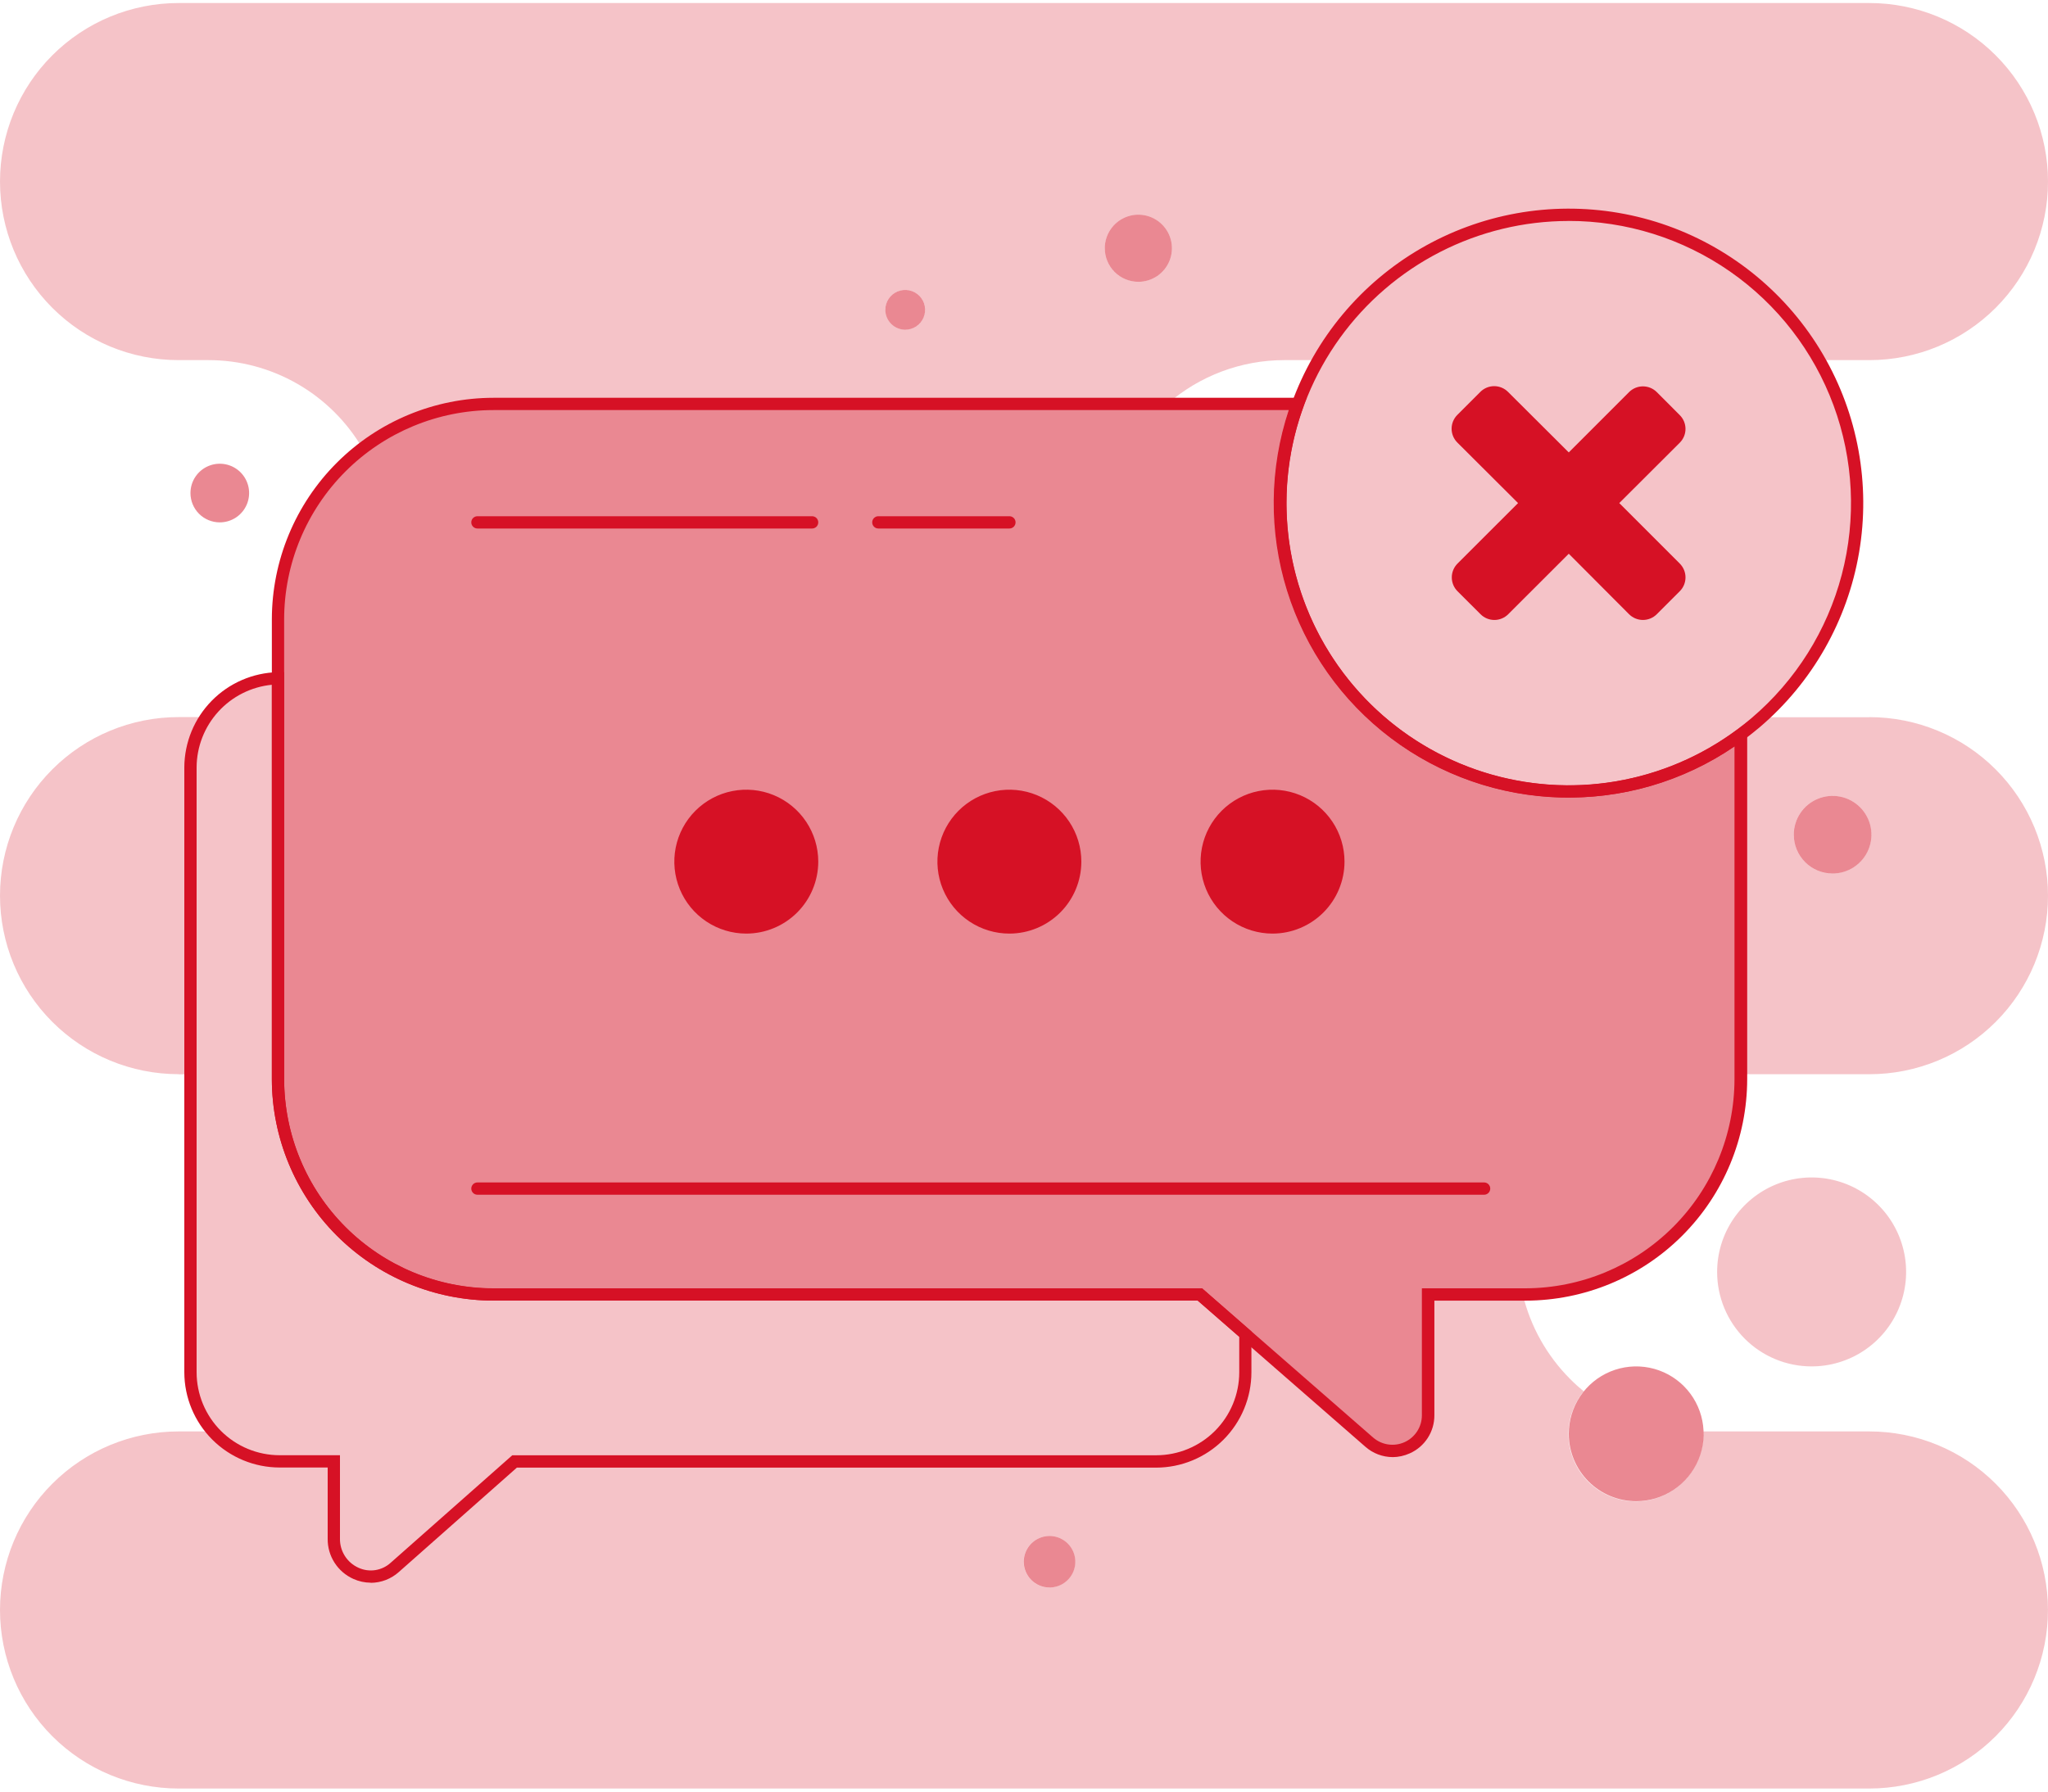 <svg width="400" height="350" viewBox="0 0 400 350" fill="none" xmlns="http://www.w3.org/2000/svg">
<g opacity="0.25">
<path d="M243.24 260.6V268.064C243.24 272.679 241.407 277.105 238.144 280.368C234.881 283.631 230.455 285.464 225.84 285.464H100.504L77.104 306.2C72.44 310.328 65.192 306.928 65.192 300.6V285.488H54.608C52.322 285.489 50.059 285.04 47.947 284.166C45.835 283.292 43.916 282.01 42.299 280.395C40.683 278.779 39.4 276.86 38.525 274.749C37.65 272.637 37.2 270.374 37.2 268.088V149.912C37.199 145.349 38.991 140.969 42.188 137.715C45.386 134.46 49.734 132.592 54.296 132.512V210.808C54.296 216.334 55.385 221.805 57.499 226.91C59.614 232.015 62.714 236.653 66.621 240.56C70.529 244.467 75.168 247.566 80.273 249.68C85.379 251.794 90.85 252.881 96.376 252.88H234.4L243.24 260.6Z" fill="#D61125"/>
</g>
<path d="M72.416 309.192C71.24 309.188 70.079 308.934 69.008 308.448C67.499 307.771 66.221 306.667 65.331 305.273C64.441 303.878 63.978 302.254 64 300.6V286.688H54.6C49.67 286.68 44.944 284.717 41.457 281.231C37.971 277.745 36.008 273.018 36 268.088V149.912C36.02 145.04 37.942 140.369 41.357 136.894C44.772 133.419 49.409 131.416 54.28 131.312H55.496V210.832C55.507 221.671 59.817 232.063 67.481 239.727C75.145 247.391 85.537 251.701 96.376 251.712H234.816L244.416 260.104V268.104C244.41 273.037 242.447 277.767 238.959 281.255C235.471 284.743 230.741 286.706 225.808 286.712H100.952L77.896 307.104C76.389 308.454 74.439 309.205 72.416 309.216V309.192ZM53.088 133.776C49.077 134.172 45.356 136.041 42.643 139.021C39.93 142.001 38.418 145.882 38.4 149.912V268.08C38.404 272.377 40.113 276.497 43.152 279.536C46.191 282.575 50.311 284.284 54.608 284.288H66.4V300.6C66.384 301.792 66.716 302.963 67.356 303.969C67.995 304.975 68.914 305.772 70 306.264C71.031 306.742 72.18 306.905 73.304 306.731C74.427 306.557 75.474 306.055 76.312 305.288L100.056 284.296H225.832C230.129 284.292 234.249 282.583 237.288 279.544C240.327 276.505 242.036 272.385 242.04 268.088V261.16L233.92 254.08H96.376C84.901 254.067 73.9 249.503 65.787 241.39C57.673 233.276 53.109 222.275 53.096 210.8V133.776H53.088Z" fill="#D61125"/>
<g opacity="0.5">
<path d="M340 143.456V210.808C340.001 216.333 338.914 221.805 336.8 226.909C334.686 232.014 331.587 236.653 327.68 240.56C323.773 244.467 319.134 247.566 314.03 249.68C308.925 251.794 303.453 252.881 297.928 252.88H278.952V276.48C278.951 277.815 278.567 279.122 277.844 280.244C277.121 281.367 276.091 282.258 274.876 282.811C273.661 283.364 272.312 283.556 270.991 283.364C269.669 283.172 268.431 282.604 267.424 281.728L243.24 260.6L234.4 252.88H96.376C90.85 252.881 85.379 251.794 80.273 249.68C75.168 247.566 70.529 244.467 66.621 240.56C62.714 236.653 59.614 232.015 57.499 226.91C55.385 221.805 54.296 216.334 54.296 210.808V120.984C54.296 115.458 55.385 109.987 57.499 104.882C59.614 99.777 62.714 95.139 66.621 91.232C70.529 87.325 75.168 84.226 80.273 82.112C85.379 79.998 90.85 78.911 96.376 78.912H253.448C249.283 90.303 248.905 102.734 252.37 114.357C255.835 125.98 262.958 136.175 272.68 143.426C282.403 150.677 294.205 154.597 306.334 154.604C318.462 154.611 330.27 150.704 340 143.464V143.456Z" fill="#D61125"/>
</g>
<path d="M145.76 181.184C148.303 181.187 150.791 180.436 152.907 179.025C155.023 177.614 156.673 175.608 157.649 173.259C158.624 170.91 158.881 168.325 158.387 165.83C157.893 163.335 156.67 161.043 154.872 159.243C153.075 157.444 150.784 156.218 148.29 155.72C145.796 155.223 143.21 155.476 140.86 156.449C138.51 157.422 136.501 159.069 135.088 161.184C133.674 163.298 132.92 165.785 132.92 168.328C132.922 171.734 134.275 175 136.682 177.411C139.089 179.821 142.354 181.178 145.76 181.184Z" fill="#D61125"/>
<path d="M197.152 181.184C199.695 181.187 202.183 180.436 204.299 179.025C206.415 177.614 208.065 175.608 209.041 173.259C210.016 170.91 210.273 168.325 209.779 165.83C209.285 163.335 208.062 161.043 206.264 159.243C204.467 157.444 202.176 156.218 199.682 155.72C197.188 155.223 194.602 155.476 192.252 156.449C189.902 157.422 187.893 159.069 186.48 161.184C185.066 163.298 184.312 165.785 184.312 168.328C184.311 170.015 184.642 171.686 185.287 173.245C185.932 174.805 186.877 176.221 188.069 177.415C189.262 178.609 190.678 179.556 192.236 180.203C193.794 180.85 195.465 181.183 197.152 181.184Z" fill="#D61125"/>
<path d="M248.544 181.184C251.087 181.186 253.573 180.433 255.689 179.021C257.804 177.61 259.453 175.602 260.427 173.253C261.401 170.904 261.657 168.319 261.162 165.825C260.667 163.33 259.443 161.039 257.645 159.24C255.848 157.442 253.557 156.216 251.063 155.72C248.569 155.223 245.984 155.477 243.634 156.45C241.284 157.423 239.276 159.07 237.863 161.185C236.45 163.299 235.696 165.785 235.696 168.328C235.696 171.736 237.049 175.005 239.459 177.416C241.868 179.826 245.136 181.182 248.544 181.184Z" fill="#D61125"/>
<path d="M272 284.656C270.033 284.65 268.137 283.928 266.664 282.624L233.944 254.08H96.376C84.902 254.069 73.901 249.507 65.787 241.395C57.673 233.282 53.109 222.282 53.096 210.808V120.984C53.109 109.51 57.673 98.51 65.787 90.397C73.901 82.285 84.902 77.723 96.376 77.712H255.2L254.616 79.312C250.528 90.463 250.15 102.637 253.538 114.02C256.926 125.404 263.898 135.39 273.418 142.491C282.938 149.593 294.497 153.431 306.374 153.435C318.251 153.439 329.812 149.608 339.336 142.512L341.248 141.08V210.816C341.235 222.289 336.672 233.288 328.56 241.4C320.448 249.512 309.449 254.075 297.976 254.088H280.152V276.488C280.159 278.059 279.709 279.598 278.857 280.918C278.005 282.237 276.787 283.281 275.352 283.92C274.281 284.406 273.12 284.66 271.944 284.664L272 284.656ZM96.376 80.112C85.539 80.123 75.148 84.432 67.484 92.094C59.82 99.757 55.509 110.147 55.496 120.984V210.808C55.509 221.645 59.82 232.035 67.484 239.698C75.148 247.36 85.539 251.669 96.376 251.68H234.776L268.168 280.816C269 281.545 270.025 282.019 271.119 282.181C272.214 282.343 273.332 282.186 274.339 281.728C275.347 281.27 276.201 280.532 276.799 279.601C277.397 278.67 277.714 277.586 277.712 276.48V251.68H297.896C308.732 251.667 319.121 247.357 326.783 239.695C334.445 232.033 338.755 221.644 338.768 210.808V145.792C328.823 152.584 316.998 156.084 304.958 155.8C292.919 155.516 281.272 151.462 271.658 144.209C262.044 136.956 254.948 126.869 251.37 115.37C247.792 103.871 247.911 91.54 251.712 80.112H96.376Z" fill="#D61125"/>
<path d="M145.76 182.384C142.98 182.384 140.262 181.56 137.951 180.015C135.639 178.471 133.838 176.275 132.774 173.707C131.71 171.139 131.432 168.312 131.974 165.586C132.516 162.859 133.855 160.355 135.821 158.389C137.787 156.423 140.291 155.084 143.018 154.542C145.744 154 148.571 154.278 151.139 155.342C153.707 156.406 155.903 158.207 157.447 160.519C158.992 162.83 159.816 165.548 159.816 168.328C159.814 172.055 158.332 175.629 155.697 178.265C153.061 180.9 149.487 182.382 145.76 182.384ZM145.76 156.68C143.454 156.68 141.2 157.364 139.283 158.645C137.366 159.926 135.872 161.747 134.99 163.877C134.109 166.008 133.878 168.352 134.329 170.613C134.779 172.874 135.89 174.951 137.521 176.581C139.152 178.211 141.229 179.32 143.491 179.769C145.752 180.218 148.096 179.986 150.226 179.102C152.356 178.219 154.176 176.724 155.456 174.806C156.735 172.888 157.418 170.634 157.416 168.328C157.412 165.239 156.182 162.277 153.997 160.093C151.812 157.91 148.849 156.682 145.76 156.68Z" fill="#D61125"/>
<path d="M197.152 182.384C194.372 182.386 191.653 181.563 189.341 180.019C187.028 178.475 185.225 176.281 184.16 173.713C183.095 171.144 182.816 168.318 183.357 165.591C183.899 162.864 185.237 160.358 187.202 158.392C189.168 156.425 191.672 155.086 194.399 154.543C197.126 154 199.952 154.278 202.521 155.341C205.09 156.405 207.286 158.206 208.831 160.518C210.375 162.83 211.2 165.548 211.2 168.328C211.198 172.054 209.717 175.627 207.084 178.262C204.45 180.897 200.878 182.38 197.152 182.384ZM197.152 156.68C194.846 156.678 192.591 157.361 190.673 158.641C188.755 159.921 187.26 161.742 186.377 163.872C185.494 166.002 185.262 168.346 185.712 170.608C186.161 172.87 187.271 174.947 188.902 176.578C190.533 178.209 192.61 179.319 194.872 179.768C197.134 180.218 199.478 179.986 201.608 179.103C203.738 178.22 205.559 176.725 206.839 174.807C208.119 172.889 208.802 170.634 208.8 168.328C208.798 165.239 207.57 162.278 205.386 160.094C203.202 157.91 200.241 156.682 197.152 156.68Z" fill="#D61125"/>
<path d="M248.544 182.384C245.764 182.384 243.046 181.56 240.735 180.015C238.423 178.471 236.622 176.275 235.558 173.707C234.494 171.139 234.216 168.312 234.758 165.586C235.3 162.859 236.639 160.355 238.605 158.389C240.571 156.423 243.075 155.084 245.802 154.542C248.528 154 251.355 154.278 253.923 155.342C256.491 156.406 258.687 158.207 260.231 160.519C261.776 162.83 262.6 165.548 262.6 168.328C262.596 172.055 261.114 175.627 258.478 178.262C255.843 180.897 252.271 182.38 248.544 182.384ZM248.544 156.68C246.238 156.68 243.984 157.364 242.067 158.645C240.15 159.926 238.657 161.747 237.775 163.877C236.893 166.008 236.662 168.352 237.113 170.613C237.563 172.874 238.674 174.951 240.305 176.581C241.936 178.211 244.013 179.32 246.275 179.769C248.537 180.218 250.88 179.986 253.01 179.102C255.14 178.219 256.96 176.724 258.24 174.806C259.519 172.888 260.202 170.634 260.2 168.328C260.194 165.239 258.963 162.279 256.779 160.096C254.594 157.912 251.633 156.684 248.544 156.68Z" fill="#D61125"/>
<g opacity="0.25">
<path d="M342.888 141.168C341.952 141.968 340.992 142.768 340.008 143.464C328.15 152.3 313.294 156.121 298.644 154.103C283.994 152.085 270.724 144.391 261.696 132.678C252.668 120.966 248.604 106.175 250.382 91.494C252.16 76.813 259.637 63.419 271.201 54.201C282.764 44.982 297.487 40.678 312.195 42.216C326.903 43.754 340.417 51.011 349.823 62.422C359.229 73.833 363.774 88.484 362.476 103.215C361.179 117.946 354.144 131.577 342.888 141.168Z" fill="#D61125"/>
</g>
<path d="M306.44 155.8C292.932 155.81 279.851 151.066 269.491 142.399C259.13 133.732 252.15 121.694 249.774 108.397C247.398 95.1 249.778 81.39 256.496 69.672C263.215 57.953 273.843 48.972 286.519 44.304C299.194 39.636 313.109 39.578 325.823 44.139C338.537 48.702 349.241 57.593 356.057 69.255C362.873 80.917 365.368 94.606 363.103 107.922C360.839 121.239 353.96 133.334 343.672 142.088C342.704 142.888 341.712 143.688 340.728 144.432C330.828 151.828 318.798 155.816 306.44 155.8ZM306.328 43.168C297.606 43.179 289.011 45.259 281.25 49.238C273.488 53.217 266.782 58.981 261.681 66.056C256.581 73.132 253.233 81.316 251.912 89.938C250.59 98.559 251.334 107.371 254.081 115.649C256.828 123.927 261.5 131.435 267.714 137.556C273.928 143.677 281.505 148.235 289.823 150.858C298.142 153.48 306.964 154.091 315.564 152.64C324.165 151.189 332.298 147.718 339.296 142.512C340.24 141.816 341.184 141.056 342.12 140.264C350.717 132.951 356.861 123.175 359.723 112.257C362.586 101.34 362.027 89.807 358.124 79.217C354.22 68.627 347.16 59.49 337.897 53.042C328.634 46.593 317.615 43.144 306.328 43.16V43.168Z" fill="#D61125"/>
<path d="M328.072 115.512L323.592 119.992C322.873 120.71 321.899 121.113 320.884 121.113C319.868 121.113 318.894 120.71 318.176 119.992L306.4 108.176L294.576 119.992C294.221 120.348 293.8 120.631 293.336 120.823C292.872 121.016 292.374 121.115 291.872 121.115C291.369 121.115 290.872 121.016 290.408 120.823C289.944 120.631 289.523 120.348 289.168 119.992L284.68 115.512C284.322 115.157 284.039 114.734 283.845 114.269C283.652 113.803 283.552 113.304 283.552 112.8C283.552 112.296 283.652 111.797 283.845 111.331C284.039 110.866 284.322 110.443 284.68 110.088L296.496 98.28L284.64 86.456C284.284 86.102 284.001 85.68 283.809 85.216C283.616 84.752 283.517 84.254 283.517 83.752C283.517 83.249 283.616 82.752 283.809 82.288C284.001 81.824 284.284 81.403 284.64 81.048L289.128 76.56C289.482 76.204 289.904 75.921 290.368 75.729C290.832 75.536 291.329 75.437 291.832 75.437C292.334 75.437 292.832 75.536 293.296 75.729C293.76 75.921 294.181 76.204 294.536 76.56L306.4 88.384L318.176 76.6C318.894 75.882 319.868 75.479 320.884 75.479C321.899 75.479 322.873 75.882 323.592 76.6L328.072 81.088C328.429 81.442 328.712 81.863 328.906 82.327C329.099 82.791 329.199 83.289 329.199 83.792C329.199 84.295 329.099 84.793 328.906 85.257C328.712 85.721 328.429 86.142 328.072 86.496L316.264 98.28L328.072 110.088C328.429 110.443 328.713 110.866 328.907 111.331C329.1 111.797 329.2 112.296 329.2 112.8C329.2 113.304 329.1 113.803 328.907 114.269C328.713 114.734 328.429 115.157 328.072 115.512Z" fill="#D61125"/>
<path d="M158.616 103.248H93.248C92.93 103.248 92.624 103.122 92.399 102.897C92.174 102.672 92.048 102.366 92.048 102.048C92.048 101.73 92.174 101.425 92.399 101.199C92.624 100.974 92.93 100.848 93.248 100.848H158.616C158.934 100.848 159.239 100.974 159.465 101.199C159.69 101.425 159.816 101.73 159.816 102.048C159.816 102.366 159.69 102.672 159.465 102.897C159.239 103.122 158.934 103.248 158.616 103.248Z" fill="#D61125"/>
<path d="M197.152 103.248H171.552C171.234 103.248 170.928 103.122 170.703 102.897C170.478 102.672 170.352 102.366 170.352 102.048C170.352 101.73 170.478 101.425 170.703 101.199C170.928 100.974 171.234 100.848 171.552 100.848H197.152C197.47 100.848 197.775 100.974 198.001 101.199C198.226 101.425 198.352 101.73 198.352 102.048C198.352 102.366 198.226 102.672 198.001 102.897C197.775 103.122 197.47 103.248 197.152 103.248Z" fill="#D61125"/>
<path d="M289.864 233.4H93.248C92.93 233.4 92.624 233.274 92.399 233.049C92.174 232.823 92.048 232.518 92.048 232.2C92.048 231.882 92.174 231.577 92.399 231.351C92.624 231.126 92.93 231 93.248 231H289.864C290.182 231 290.487 231.126 290.713 231.351C290.938 231.577 291.064 231.882 291.064 232.2C291.064 232.518 290.938 232.823 290.713 233.049C290.487 233.274 290.182 233.4 289.864 233.4Z" fill="#D61125"/>
<g opacity="0.5">
<path d="M222.336 55.056C223.633 55.056 224.902 54.671 225.981 53.95C227.059 53.23 227.9 52.205 228.397 51.006C228.893 49.808 229.023 48.489 228.77 47.216C228.517 45.944 227.892 44.775 226.975 43.857C226.057 42.94 224.888 42.315 223.616 42.062C222.343 41.809 221.024 41.939 219.826 42.435C218.627 42.932 217.602 43.773 216.882 44.851C216.161 45.93 215.776 47.199 215.776 48.496C215.776 50.236 216.467 51.904 217.697 53.135C218.928 54.365 220.596 55.056 222.336 55.056Z" fill="#D61125"/>
<path d="M176.8 64.416C177.569 64.416 178.321 64.188 178.96 63.761C179.599 63.334 180.098 62.726 180.392 62.016C180.686 61.305 180.763 60.524 180.613 59.77C180.463 59.015 180.093 58.322 179.549 57.779C179.005 57.235 178.313 56.865 177.558 56.715C176.804 56.565 176.023 56.642 175.312 56.936C174.602 57.23 173.994 57.729 173.567 58.368C173.14 59.007 172.912 59.759 172.912 60.528C172.914 61.559 173.324 62.546 174.053 63.275C174.782 64.004 175.769 64.414 176.8 64.416Z" fill="#D61125"/>
<path d="M319.536 293.272C322.142 293.278 324.691 292.511 326.86 291.068C329.03 289.625 330.723 287.571 331.724 285.165C332.726 282.76 332.991 280.111 332.487 277.555C331.982 274.998 330.731 272.649 328.891 270.804C327.05 268.959 324.704 267.702 322.149 267.191C319.594 266.681 316.944 266.94 314.536 267.935C312.128 268.931 310.07 270.619 308.621 272.785C307.173 274.951 306.4 277.498 306.4 280.104C306.4 283.591 307.783 286.935 310.246 289.404C312.708 291.872 316.049 293.264 319.536 293.272Z" fill="#D61125"/>
<path d="M204.976 310.128C205.972 310.13 206.945 309.836 207.774 309.284C208.602 308.732 209.249 307.947 209.631 307.027C210.013 306.108 210.114 305.096 209.92 304.119C209.727 303.143 209.248 302.245 208.545 301.541C207.842 300.836 206.945 300.356 205.969 300.161C204.992 299.966 203.98 300.066 203.06 300.446C202.14 300.827 201.354 301.472 200.801 302.3C200.247 303.127 199.952 304.1 199.952 305.096C199.952 306.429 200.481 307.708 201.423 308.651C202.365 309.595 203.643 310.126 204.976 310.128Z" fill="#D61125"/>
<path d="M42.92 102.048C44.053 102.05 45.161 101.715 46.105 101.087C47.047 100.458 47.783 99.564 48.218 98.517C48.653 97.471 48.767 96.319 48.547 95.207C48.327 94.096 47.782 93.074 46.981 92.272C46.18 91.471 45.16 90.924 44.048 90.703C42.937 90.481 41.785 90.594 40.738 91.027C39.691 91.46 38.796 92.195 38.166 93.137C37.536 94.079 37.2 95.187 37.2 96.32C37.199 97.072 37.346 97.817 37.633 98.511C37.92 99.206 38.341 99.838 38.873 100.37C39.404 100.902 40.035 101.324 40.729 101.612C41.424 101.9 42.168 102.048 42.92 102.048Z" fill="#D61125"/>
<path d="M357.928 170.648C359.428 170.648 360.895 170.203 362.142 169.369C363.39 168.536 364.362 167.351 364.935 165.964C365.509 164.578 365.659 163.053 365.366 161.581C365.072 160.11 364.349 158.759 363.288 157.698C362.226 156.638 360.874 155.916 359.403 155.625C357.931 155.333 356.406 155.484 355.02 156.06C353.635 156.635 352.451 157.608 351.618 158.856C350.786 160.105 350.342 161.572 350.344 163.072C350.344 164.068 350.54 165.053 350.921 165.973C351.303 166.893 351.861 167.728 352.566 168.432C353.27 169.135 354.106 169.693 355.026 170.074C355.946 170.454 356.932 170.649 357.928 170.648Z" fill="#D61125"/>
</g>
<g opacity="0.25">
<path d="M34.88 70.352H40.712C46.792 70.351 52.767 71.941 58.044 74.962C63.32 77.983 67.715 82.332 70.792 87.576C78.133 81.938 87.136 78.891 96.392 78.912H228C234.34 73.384 242.469 70.343 250.88 70.352H257.424C261.912 62.497 268.225 55.838 275.829 50.936C283.433 46.035 292.105 43.035 301.112 42.191C310.119 41.347 319.198 42.683 327.58 46.086C335.962 49.489 343.402 54.86 349.272 61.744C351.549 64.421 353.573 67.303 355.32 70.352H365.12C374.371 70.352 383.243 66.677 389.784 60.136C396.325 53.595 400 44.723 400 35.472C400 26.221 396.325 17.349 389.784 10.808C383.243 4.267 374.371 0.592 365.12 0.592H34.88C25.629 0.592 16.757 4.267 10.216 10.808C3.675 17.349 0 26.221 0 35.472C0 44.723 3.675 53.595 10.216 60.136C16.757 66.677 25.629 70.352 34.88 70.352ZM222.336 41.936C223.633 41.936 224.902 42.321 225.981 43.041C227.059 43.762 227.9 44.787 228.397 45.986C228.893 47.184 229.023 48.503 228.77 49.776C228.517 51.048 227.892 52.217 226.975 53.135C226.057 54.052 224.888 54.677 223.616 54.93C222.343 55.183 221.024 55.053 219.826 54.557C218.627 54.06 217.602 53.219 216.882 52.141C216.161 51.062 215.776 49.793 215.776 48.496C215.776 46.756 216.467 45.088 217.697 43.857C218.928 42.627 220.596 41.936 222.336 41.936ZM176.8 56.64C177.569 56.64 178.321 56.868 178.96 57.295C179.599 57.722 180.098 58.33 180.392 59.04C180.686 59.751 180.763 60.532 180.613 61.286C180.463 62.041 180.093 62.733 179.549 63.277C179.005 63.821 178.313 64.191 177.559 64.341C176.804 64.491 176.023 64.414 175.312 64.12C174.602 63.826 173.994 63.327 173.567 62.688C173.14 62.049 172.912 61.297 172.912 60.528C172.914 59.498 173.324 58.51 174.053 57.781C174.782 57.052 175.769 56.642 176.8 56.64Z" fill="#D61125"/>
<path d="M34.88 209.88H37.2V149.88C37.198 146.387 38.249 142.975 40.216 140.088H34.88C25.629 140.088 16.757 143.763 10.216 150.304C3.675 156.845 0 165.717 0 174.968C0 184.219 3.675 193.091 10.216 199.632C16.757 206.173 25.629 209.848 34.88 209.848V209.88Z" fill="#D61125"/>
<path d="M365.12 140.12H344.088C343.696 140.472 343.288 140.824 342.888 141.168C341.955 141.973 340.995 142.736 340.008 143.456V209.856H365.12C369.701 209.856 374.236 208.954 378.468 207.201C382.7 205.448 386.545 202.879 389.784 199.64C393.023 196.401 395.592 192.556 397.345 188.324C399.098 184.092 400 179.557 400 174.976C400 170.396 399.098 165.86 397.345 161.628C395.592 157.396 393.023 153.551 389.784 150.312C386.545 147.073 382.7 144.504 378.468 142.751C374.236 140.998 369.701 140.096 365.12 140.096V140.12ZM357.92 170.648C356.42 170.648 354.953 170.203 353.706 169.369C352.458 168.536 351.486 167.351 350.913 165.964C350.339 164.578 350.189 163.053 350.482 161.582C350.776 160.11 351.499 158.759 352.56 157.698C353.622 156.638 354.974 155.916 356.445 155.625C357.917 155.333 359.442 155.484 360.828 156.06C362.214 156.635 363.397 157.608 364.23 158.856C365.062 160.105 365.506 161.572 365.504 163.072C365.504 164.067 365.308 165.052 364.927 165.971C364.547 166.89 363.989 167.726 363.285 168.429C362.582 169.133 361.746 169.691 360.827 170.071C359.908 170.452 358.923 170.648 357.928 170.648H357.92Z" fill="#D61125"/>
<path d="M365.12 279.64H332.688C332.688 279.792 332.688 279.944 332.688 280.104C332.694 282.217 332.192 284.3 331.224 286.178C330.256 288.055 328.85 289.673 327.126 290.894C325.402 292.115 323.409 292.903 321.317 293.192C319.224 293.482 317.092 293.264 315.101 292.557C313.111 291.849 311.319 290.674 309.878 289.129C308.437 287.584 307.388 285.716 306.821 283.681C306.253 281.646 306.183 279.504 306.617 277.436C307.05 275.369 307.975 273.436 309.312 271.8C308.39 271.047 307.509 270.246 306.672 269.4C302.118 264.845 298.912 259.119 297.408 252.856H278.952V276.456C278.951 277.791 278.567 279.098 277.844 280.221C277.121 281.343 276.091 282.234 274.876 282.787C273.661 283.34 272.312 283.532 270.991 283.34C269.669 283.148 268.431 282.58 267.424 281.704L243.24 260.6V268.072C243.24 272.687 241.407 277.113 238.144 280.376C234.881 283.639 230.455 285.472 225.84 285.472H100.504L77.104 306.2C72.432 310.328 65.192 306.928 65.192 300.6V285.488H54.608C52.15 285.489 49.719 284.968 47.476 283.96C45.234 282.952 43.231 281.48 41.6 279.64H34.88C25.629 279.64 16.757 283.315 10.216 289.856C3.675 296.397 0 305.269 0 314.52C0 323.771 3.675 332.643 10.216 339.184C16.757 345.725 25.629 349.4 34.88 349.4H365.112C374.363 349.4 383.235 345.725 389.776 339.184C396.317 332.643 399.992 323.771 399.992 314.52C399.992 305.269 396.317 296.397 389.776 289.856C383.235 283.315 374.363 279.64 365.112 279.64H365.12ZM204.976 310.128C203.98 310.13 203.007 309.836 202.178 309.284C201.35 308.732 200.703 307.947 200.321 307.027C199.939 306.108 199.838 305.096 200.032 304.119C200.225 303.143 200.704 302.245 201.407 301.541C202.11 300.836 203.007 300.356 203.983 300.161C204.96 299.966 205.972 300.066 206.892 300.446C207.812 300.827 208.598 301.472 209.151 302.3C209.705 303.127 210 304.1 210 305.096C210 306.429 209.471 307.708 208.529 308.651C207.587 309.595 206.309 310.126 204.976 310.128Z" fill="#D61125"/>
</g>
<g opacity="0.25">
<path d="M353.824 266.936C357.475 266.938 361.044 265.857 364.08 263.83C367.116 261.803 369.483 258.921 370.881 255.548C372.279 252.176 372.646 248.465 371.934 244.884C371.223 241.304 369.466 238.014 366.885 235.433C364.304 232.851 361.016 231.092 357.436 230.379C353.855 229.666 350.144 230.032 346.771 231.428C343.398 232.825 340.515 235.19 338.487 238.226C336.459 241.261 335.376 244.829 335.376 248.48C335.375 250.903 335.851 253.303 336.778 255.542C337.705 257.781 339.063 259.816 340.776 261.53C342.49 263.244 344.524 264.603 346.762 265.531C349.001 266.459 351.401 266.936 353.824 266.936Z" fill="#D61125"/>
</g>
</svg>
